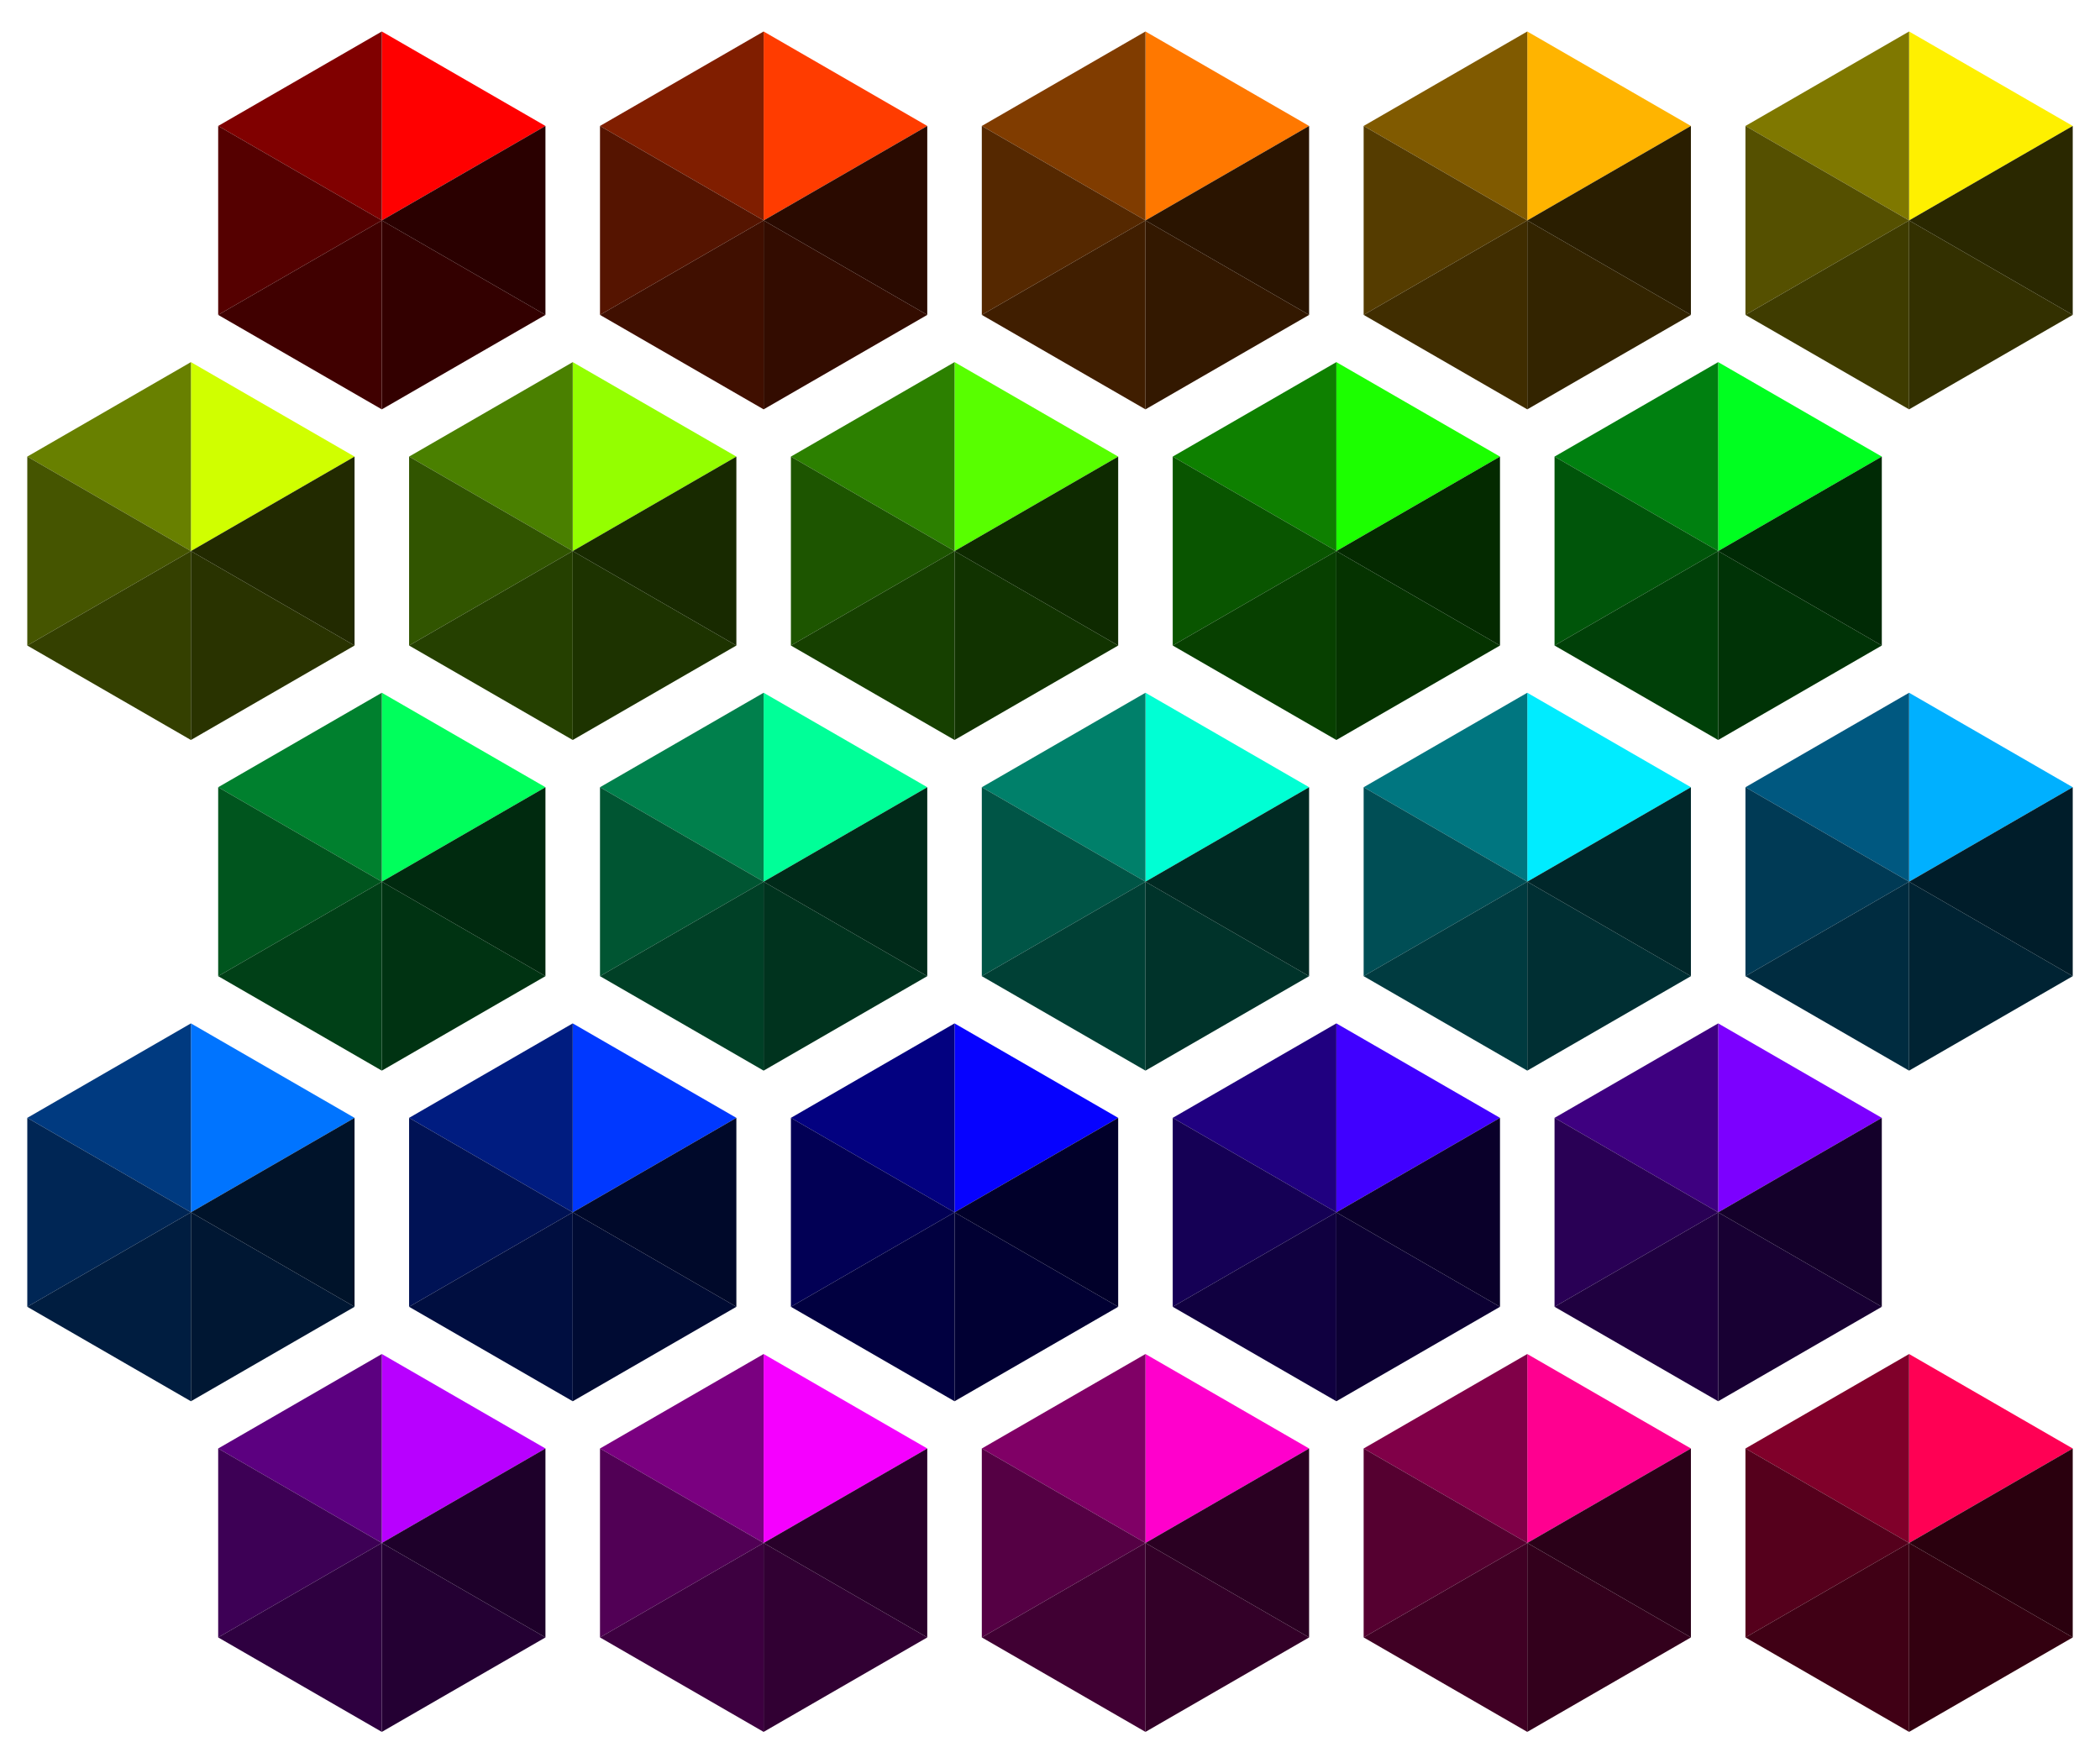 <?xml version="1.0" encoding="UTF-8"?>
<svg xmlns="http://www.w3.org/2000/svg" xmlns:xlink="http://www.w3.org/1999/xlink" width="333.42pt" height="280pt" viewBox="0 0 333.42 280" version="1.1">
<g id="surface3142">
<path style=" stroke:none;fill-rule:nonzero;fill:rgb(100%,0%,0%);fill-opacity:1;" d="M 60.621 35 L 86.602 20 L 60.621 5 "/>
<path style=" stroke:none;fill-rule:nonzero;fill:rgb(50%,0%,0%);fill-opacity:1;" d="M 60.621 35 L 60.621 5 L 34.641 20 "/>
<path style=" stroke:none;fill-rule:nonzero;fill:rgb(33.333%,0%,0%);fill-opacity:1;" d="M 60.621 35 L 34.641 20 L 34.641 50 "/>
<path style=" stroke:none;fill-rule:nonzero;fill:rgb(25%,0%,0%);fill-opacity:1;" d="M 60.621 35 L 34.641 50 L 60.621 65 "/>
<path style=" stroke:none;fill-rule:nonzero;fill:rgb(20%,0%,0%);fill-opacity:1;" d="M 60.621 35 L 60.621 65 L 86.602 50 "/>
<path style=" stroke:none;fill-rule:nonzero;fill:rgb(16.667%,0%,0%);fill-opacity:1;" d="M 60.621 35 L 86.602 50 L 86.602 20 "/>
<path style=" stroke:none;fill-rule:nonzero;fill:rgb(100%,23.529%,0%);fill-opacity:1;" d="M 121.242 35 L 147.223 20 L 121.242 5 "/>
<path style=" stroke:none;fill-rule:nonzero;fill:rgb(50%,11.765%,0%);fill-opacity:1;" d="M 121.242 35 L 121.242 5 L 95.262 20 "/>
<path style=" stroke:none;fill-rule:nonzero;fill:rgb(33.333%,7.843%,0%);fill-opacity:1;" d="M 121.242 35 L 95.262 20 L 95.262 50 "/>
<path style=" stroke:none;fill-rule:nonzero;fill:rgb(25%,5.882%,0%);fill-opacity:1;" d="M 121.242 35 L 95.262 50 L 121.242 65 "/>
<path style=" stroke:none;fill-rule:nonzero;fill:rgb(20%,4.706%,0%);fill-opacity:1;" d="M 121.242 35 L 121.242 65 L 147.223 50 "/>
<path style=" stroke:none;fill-rule:nonzero;fill:rgb(16.667%,3.922%,0%);fill-opacity:1;" d="M 121.242 35 L 147.223 50 L 147.223 20 "/>
<path style=" stroke:none;fill-rule:nonzero;fill:rgb(100%,47.059%,0%);fill-opacity:1;" d="M 181.867 35 L 207.848 20 L 181.867 5 "/>
<path style=" stroke:none;fill-rule:nonzero;fill:rgb(50%,23.529%,0%);fill-opacity:1;" d="M 181.867 35 L 181.867 5 L 155.883 20 "/>
<path style=" stroke:none;fill-rule:nonzero;fill:rgb(33.333%,15.686%,0%);fill-opacity:1;" d="M 181.867 35 L 155.883 20 L 155.883 50 "/>
<path style=" stroke:none;fill-rule:nonzero;fill:rgb(25%,11.765%,0%);fill-opacity:1;" d="M 181.867 35 L 155.883 50 L 181.867 65 "/>
<path style=" stroke:none;fill-rule:nonzero;fill:rgb(20%,9.412%,0%);fill-opacity:1;" d="M 181.867 35 L 181.867 65 L 207.848 50 "/>
<path style=" stroke:none;fill-rule:nonzero;fill:rgb(16.667%,7.843%,0%);fill-opacity:1;" d="M 181.867 35 L 207.848 50 L 207.848 20 "/>
<path style=" stroke:none;fill-rule:nonzero;fill:rgb(100%,70.588%,0%);fill-opacity:1;" d="M 242.488 35 L 268.469 20 L 242.488 5 "/>
<path style=" stroke:none;fill-rule:nonzero;fill:rgb(50%,35.294%,0%);fill-opacity:1;" d="M 242.488 35 L 242.488 5 L 216.508 20 "/>
<path style=" stroke:none;fill-rule:nonzero;fill:rgb(33.333%,23.529%,0%);fill-opacity:1;" d="M 242.488 35 L 216.508 20 L 216.508 50 "/>
<path style=" stroke:none;fill-rule:nonzero;fill:rgb(25%,17.647%,0%);fill-opacity:1;" d="M 242.488 35 L 216.508 50 L 242.488 65 "/>
<path style=" stroke:none;fill-rule:nonzero;fill:rgb(20%,14.118%,0%);fill-opacity:1;" d="M 242.488 35 L 242.488 65 L 268.469 50 "/>
<path style=" stroke:none;fill-rule:nonzero;fill:rgb(16.667%,11.765%,0%);fill-opacity:1;" d="M 242.488 35 L 268.469 50 L 268.469 20 "/>
<path style=" stroke:none;fill-rule:nonzero;fill:rgb(99.608%,94.118%,0%);fill-opacity:1;" d="M 303.109 35 L 329.09 20 L 303.109 5 "/>
<path style=" stroke:none;fill-rule:nonzero;fill:rgb(49.804%,47.059%,0%);fill-opacity:1;" d="M 303.109 35 L 303.109 5 L 277.129 20 "/>
<path style=" stroke:none;fill-rule:nonzero;fill:rgb(33.203%,31.373%,0%);fill-opacity:1;" d="M 303.109 35 L 277.129 20 L 277.129 50 "/>
<path style=" stroke:none;fill-rule:nonzero;fill:rgb(24.902%,23.529%,0%);fill-opacity:1;" d="M 303.109 35 L 277.129 50 L 303.109 65 "/>
<path style=" stroke:none;fill-rule:nonzero;fill:rgb(19.922%,18.824%,0%);fill-opacity:1;" d="M 303.109 35 L 303.109 65 L 329.09 50 "/>
<path style=" stroke:none;fill-rule:nonzero;fill:rgb(16.601%,15.686%,0%);fill-opacity:1;" d="M 303.109 35 L 329.09 50 L 329.09 20 "/>
<path style=" stroke:none;fill-rule:nonzero;fill:rgb(81.569%,100%,0%);fill-opacity:1;" d="M 30.312 87.5 L 56.293 72.5 L 30.312 57.5 "/>
<path style=" stroke:none;fill-rule:nonzero;fill:rgb(40.784%,50%,0%);fill-opacity:1;" d="M 30.312 87.5 L 30.312 57.5 L 4.332 72.5 "/>
<path style=" stroke:none;fill-rule:nonzero;fill:rgb(27.19%,33.333%,0%);fill-opacity:1;" d="M 30.312 87.5 L 4.332 72.5 L 4.332 102.5 "/>
<path style=" stroke:none;fill-rule:nonzero;fill:rgb(20.392%,25%,0%);fill-opacity:1;" d="M 30.312 87.5 L 4.332 102.5 L 30.312 117.5 "/>
<path style=" stroke:none;fill-rule:nonzero;fill:rgb(16.314%,20%,0%);fill-opacity:1;" d="M 30.312 87.5 L 30.312 117.5 L 56.293 102.5 "/>
<path style=" stroke:none;fill-rule:nonzero;fill:rgb(13.595%,16.667%,0%);fill-opacity:1;" d="M 30.312 87.5 L 56.293 102.5 L 56.293 72.5 "/>
<path style=" stroke:none;fill-rule:nonzero;fill:rgb(58.039%,100%,0%);fill-opacity:1;" d="M 90.934 87.5 L 116.914 72.5 L 90.934 57.5 "/>
<path style=" stroke:none;fill-rule:nonzero;fill:rgb(29.02%,50%,0%);fill-opacity:1;" d="M 90.934 87.5 L 90.934 57.5 L 64.953 72.5 "/>
<path style=" stroke:none;fill-rule:nonzero;fill:rgb(19.346%,33.333%,0%);fill-opacity:1;" d="M 90.934 87.5 L 64.953 72.5 L 64.953 102.5 "/>
<path style=" stroke:none;fill-rule:nonzero;fill:rgb(14.51%,25%,0%);fill-opacity:1;" d="M 90.934 87.5 L 64.953 102.5 L 90.934 117.5 "/>
<path style=" stroke:none;fill-rule:nonzero;fill:rgb(11.608%,20%,0%);fill-opacity:1;" d="M 90.934 87.5 L 90.934 117.5 L 116.914 102.5 "/>
<path style=" stroke:none;fill-rule:nonzero;fill:rgb(9.673%,16.667%,0%);fill-opacity:1;" d="M 90.934 87.5 L 116.914 102.5 L 116.914 72.5 "/>
<path style=" stroke:none;fill-rule:nonzero;fill:rgb(34.51%,100%,0%);fill-opacity:1;" d="M 151.555 87.5 L 177.535 72.5 L 151.555 57.5 "/>
<path style=" stroke:none;fill-rule:nonzero;fill:rgb(17.255%,50%,0%);fill-opacity:1;" d="M 151.555 87.5 L 151.555 57.5 L 125.574 72.5 "/>
<path style=" stroke:none;fill-rule:nonzero;fill:rgb(11.503%,33.333%,0%);fill-opacity:1;" d="M 151.555 87.5 L 125.574 72.5 L 125.574 102.5 "/>
<path style=" stroke:none;fill-rule:nonzero;fill:rgb(8.627%,25%,0%);fill-opacity:1;" d="M 151.555 87.5 L 125.574 102.5 L 151.555 117.5 "/>
<path style=" stroke:none;fill-rule:nonzero;fill:rgb(6.902%,20%,0%);fill-opacity:1;" d="M 151.555 87.5 L 151.555 117.5 L 177.535 102.5 "/>
<path style=" stroke:none;fill-rule:nonzero;fill:rgb(5.752%,16.667%,0%);fill-opacity:1;" d="M 151.555 87.5 L 177.535 102.5 L 177.535 72.5 "/>
<path style=" stroke:none;fill-rule:nonzero;fill:rgb(10.98%,100%,0%);fill-opacity:1;" d="M 212.176 87.5 L 238.156 72.5 L 212.176 57.5 "/>
<path style=" stroke:none;fill-rule:nonzero;fill:rgb(5.49%,50%,0%);fill-opacity:1;" d="M 212.176 87.5 L 212.176 57.5 L 186.195 72.5 "/>
<path style=" stroke:none;fill-rule:nonzero;fill:rgb(3.66%,33.333%,0%);fill-opacity:1;" d="M 212.176 87.5 L 186.195 72.5 L 186.195 102.5 "/>
<path style=" stroke:none;fill-rule:nonzero;fill:rgb(2.745%,25%,0%);fill-opacity:1;" d="M 212.176 87.5 L 186.195 102.5 L 212.176 117.5 "/>
<path style=" stroke:none;fill-rule:nonzero;fill:rgb(2.196%,20%,0%);fill-opacity:1;" d="M 212.176 87.5 L 212.176 117.5 L 238.156 102.5 "/>
<path style=" stroke:none;fill-rule:nonzero;fill:rgb(1.83%,16.667%,0%);fill-opacity:1;" d="M 212.176 87.5 L 238.156 102.5 L 238.156 72.5 "/>
<path style=" stroke:none;fill-rule:nonzero;fill:rgb(0%,100%,12.549%);fill-opacity:1;" d="M 272.797 87.5 L 298.777 72.5 L 272.797 57.5 "/>
<path style=" stroke:none;fill-rule:nonzero;fill:rgb(0%,50%,6.275%);fill-opacity:1;" d="M 272.797 87.5 L 272.797 57.5 L 246.816 72.5 "/>
<path style=" stroke:none;fill-rule:nonzero;fill:rgb(0%,33.333%,4.183%);fill-opacity:1;" d="M 272.797 87.5 L 246.816 72.5 L 246.816 102.5 "/>
<path style=" stroke:none;fill-rule:nonzero;fill:rgb(0%,25%,3.137%);fill-opacity:1;" d="M 272.797 87.5 L 246.816 102.5 L 272.797 117.5 "/>
<path style=" stroke:none;fill-rule:nonzero;fill:rgb(0%,20%,2.51%);fill-opacity:1;" d="M 272.797 87.5 L 272.797 117.5 L 298.777 102.5 "/>
<path style=" stroke:none;fill-rule:nonzero;fill:rgb(0%,16.667%,2.092%);fill-opacity:1;" d="M 272.797 87.5 L 298.777 102.5 L 298.777 72.5 "/>
<path style=" stroke:none;fill-rule:nonzero;fill:rgb(0%,100%,36.078%);fill-opacity:1;" d="M 60.621 140 L 86.602 125 L 60.621 110 "/>
<path style=" stroke:none;fill-rule:nonzero;fill:rgb(0%,50%,18.039%);fill-opacity:1;" d="M 60.621 140 L 60.621 110 L 34.641 125 "/>
<path style=" stroke:none;fill-rule:nonzero;fill:rgb(0%,33.333%,12.026%);fill-opacity:1;" d="M 60.621 140 L 34.641 125 L 34.641 155 "/>
<path style=" stroke:none;fill-rule:nonzero;fill:rgb(0%,25%,9.02%);fill-opacity:1;" d="M 60.621 140 L 34.641 155 L 60.621 170 "/>
<path style=" stroke:none;fill-rule:nonzero;fill:rgb(0%,20%,7.216%);fill-opacity:1;" d="M 60.621 140 L 60.621 170 L 86.602 155 "/>
<path style=" stroke:none;fill-rule:nonzero;fill:rgb(0%,16.667%,6.013%);fill-opacity:1;" d="M 60.621 140 L 86.602 155 L 86.602 125 "/>
<path style=" stroke:none;fill-rule:nonzero;fill:rgb(0%,100%,59.608%);fill-opacity:1;" d="M 121.242 140 L 147.223 125 L 121.242 110 "/>
<path style=" stroke:none;fill-rule:nonzero;fill:rgb(0%,50%,29.804%);fill-opacity:1;" d="M 121.242 140 L 121.242 110 L 95.262 125 "/>
<path style=" stroke:none;fill-rule:nonzero;fill:rgb(0%,33.333%,19.869%);fill-opacity:1;" d="M 121.242 140 L 95.262 125 L 95.262 155 "/>
<path style=" stroke:none;fill-rule:nonzero;fill:rgb(0%,25%,14.902%);fill-opacity:1;" d="M 121.242 140 L 95.262 155 L 121.242 170 "/>
<path style=" stroke:none;fill-rule:nonzero;fill:rgb(0%,20%,11.922%);fill-opacity:1;" d="M 121.242 140 L 121.242 170 L 147.223 155 "/>
<path style=" stroke:none;fill-rule:nonzero;fill:rgb(0%,16.667%,9.935%);fill-opacity:1;" d="M 121.242 140 L 147.223 155 L 147.223 125 "/>
<path style=" stroke:none;fill-rule:nonzero;fill:rgb(0%,100%,83.137%);fill-opacity:1;" d="M 181.867 140 L 207.848 125 L 181.867 110 "/>
<path style=" stroke:none;fill-rule:nonzero;fill:rgb(0%,50%,41.569%);fill-opacity:1;" d="M 181.867 140 L 181.867 110 L 155.883 125 "/>
<path style=" stroke:none;fill-rule:nonzero;fill:rgb(0%,33.333%,27.712%);fill-opacity:1;" d="M 181.867 140 L 155.883 125 L 155.883 155 "/>
<path style=" stroke:none;fill-rule:nonzero;fill:rgb(0%,25%,20.784%);fill-opacity:1;" d="M 181.867 140 L 155.883 155 L 181.867 170 "/>
<path style=" stroke:none;fill-rule:nonzero;fill:rgb(0%,20%,16.627%);fill-opacity:1;" d="M 181.867 140 L 181.867 170 L 207.848 155 "/>
<path style=" stroke:none;fill-rule:nonzero;fill:rgb(0%,16.667%,13.856%);fill-opacity:1;" d="M 181.867 140 L 207.848 155 L 207.848 125 "/>
<path style=" stroke:none;fill-rule:nonzero;fill:rgb(0%,92.549%,100%);fill-opacity:1;" d="M 242.488 140 L 268.469 125 L 242.488 110 "/>
<path style=" stroke:none;fill-rule:nonzero;fill:rgb(0%,46.275%,50%);fill-opacity:1;" d="M 242.488 140 L 242.488 110 L 216.508 125 "/>
<path style=" stroke:none;fill-rule:nonzero;fill:rgb(0%,30.85%,33.333%);fill-opacity:1;" d="M 242.488 140 L 216.508 125 L 216.508 155 "/>
<path style=" stroke:none;fill-rule:nonzero;fill:rgb(0%,23.137%,25%);fill-opacity:1;" d="M 242.488 140 L 216.508 155 L 242.488 170 "/>
<path style=" stroke:none;fill-rule:nonzero;fill:rgb(0%,18.51%,20%);fill-opacity:1;" d="M 242.488 140 L 242.488 170 L 268.469 155 "/>
<path style=" stroke:none;fill-rule:nonzero;fill:rgb(0%,15.425%,16.667%);fill-opacity:1;" d="M 242.488 140 L 268.469 155 L 268.469 125 "/>
<path style=" stroke:none;fill-rule:nonzero;fill:rgb(0%,69.02%,100%);fill-opacity:1;" d="M 303.109 140 L 329.09 125 L 303.109 110 "/>
<path style=" stroke:none;fill-rule:nonzero;fill:rgb(0%,34.51%,50%);fill-opacity:1;" d="M 303.109 140 L 303.109 110 L 277.129 125 "/>
<path style=" stroke:none;fill-rule:nonzero;fill:rgb(0%,23.007%,33.333%);fill-opacity:1;" d="M 303.109 140 L 277.129 125 L 277.129 155 "/>
<path style=" stroke:none;fill-rule:nonzero;fill:rgb(0%,17.255%,25%);fill-opacity:1;" d="M 303.109 140 L 277.129 155 L 303.109 170 "/>
<path style=" stroke:none;fill-rule:nonzero;fill:rgb(0%,13.804%,20%);fill-opacity:1;" d="M 303.109 140 L 303.109 170 L 329.09 155 "/>
<path style=" stroke:none;fill-rule:nonzero;fill:rgb(0%,11.503%,16.667%);fill-opacity:1;" d="M 303.109 140 L 329.09 155 L 329.09 125 "/>
<path style=" stroke:none;fill-rule:nonzero;fill:rgb(0%,45.49%,100%);fill-opacity:1;" d="M 30.312 192.5 L 56.293 177.5 L 30.312 162.5 "/>
<path style=" stroke:none;fill-rule:nonzero;fill:rgb(0%,22.745%,50%);fill-opacity:1;" d="M 30.312 192.5 L 30.312 162.5 L 4.332 177.5 "/>
<path style=" stroke:none;fill-rule:nonzero;fill:rgb(0%,15.163%,33.333%);fill-opacity:1;" d="M 30.312 192.5 L 4.332 177.5 L 4.332 207.5 "/>
<path style=" stroke:none;fill-rule:nonzero;fill:rgb(0%,11.373%,25%);fill-opacity:1;" d="M 30.312 192.5 L 4.332 207.5 L 30.312 222.5 "/>
<path style=" stroke:none;fill-rule:nonzero;fill:rgb(0%,9.098%,20%);fill-opacity:1;" d="M 30.312 192.5 L 30.312 222.5 L 56.293 207.5 "/>
<path style=" stroke:none;fill-rule:nonzero;fill:rgb(0%,7.582%,16.667%);fill-opacity:1;" d="M 30.312 192.5 L 56.293 207.5 L 56.293 177.5 "/>
<path style=" stroke:none;fill-rule:nonzero;fill:rgb(0%,21.961%,100%);fill-opacity:1;" d="M 90.934 192.5 L 116.914 177.5 L 90.934 162.5 "/>
<path style=" stroke:none;fill-rule:nonzero;fill:rgb(0%,10.98%,50%);fill-opacity:1;" d="M 90.934 192.5 L 90.934 162.5 L 64.953 177.5 "/>
<path style=" stroke:none;fill-rule:nonzero;fill:rgb(0%,7.32%,33.333%);fill-opacity:1;" d="M 90.934 192.5 L 64.953 177.5 L 64.953 207.5 "/>
<path style=" stroke:none;fill-rule:nonzero;fill:rgb(0%,5.49%,25%);fill-opacity:1;" d="M 90.934 192.5 L 64.953 207.5 L 90.934 222.5 "/>
<path style=" stroke:none;fill-rule:nonzero;fill:rgb(0%,4.392%,20%);fill-opacity:1;" d="M 90.934 192.5 L 90.934 222.5 L 116.914 207.5 "/>
<path style=" stroke:none;fill-rule:nonzero;fill:rgb(0%,3.66%,16.667%);fill-opacity:1;" d="M 90.934 192.5 L 116.914 207.5 L 116.914 177.5 "/>
<path style=" stroke:none;fill-rule:nonzero;fill:rgb(2.353%,0.784%,100%);fill-opacity:1;" d="M 151.555 192.5 L 177.535 177.5 L 151.555 162.5 "/>
<path style=" stroke:none;fill-rule:nonzero;fill:rgb(1.176%,0.392%,50%);fill-opacity:1;" d="M 151.555 192.5 L 151.555 162.5 L 125.574 177.5 "/>
<path style=" stroke:none;fill-rule:nonzero;fill:rgb(0.784%,0.261%,33.333%);fill-opacity:1;" d="M 151.555 192.5 L 125.574 177.5 L 125.574 207.5 "/>
<path style=" stroke:none;fill-rule:nonzero;fill:rgb(0.588%,0.196%,25%);fill-opacity:1;" d="M 151.555 192.5 L 125.574 207.5 L 151.555 222.5 "/>
<path style=" stroke:none;fill-rule:nonzero;fill:rgb(0.471%,0.157%,20%);fill-opacity:1;" d="M 151.555 192.5 L 151.555 222.5 L 177.535 207.5 "/>
<path style=" stroke:none;fill-rule:nonzero;fill:rgb(0.392%,0.131%,16.667%);fill-opacity:1;" d="M 151.555 192.5 L 177.535 207.5 L 177.535 177.5 "/>
<path style=" stroke:none;fill-rule:nonzero;fill:rgb(25.098%,0%,100%);fill-opacity:1;" d="M 212.176 192.5 L 238.156 177.5 L 212.176 162.5 "/>
<path style=" stroke:none;fill-rule:nonzero;fill:rgb(12.549%,0%,50%);fill-opacity:1;" d="M 212.176 192.5 L 212.176 162.5 L 186.195 177.5 "/>
<path style=" stroke:none;fill-rule:nonzero;fill:rgb(8.366%,0%,33.333%);fill-opacity:1;" d="M 212.176 192.5 L 186.195 177.5 L 186.195 207.5 "/>
<path style=" stroke:none;fill-rule:nonzero;fill:rgb(6.275%,0%,25%);fill-opacity:1;" d="M 212.176 192.5 L 186.195 207.5 L 212.176 222.5 "/>
<path style=" stroke:none;fill-rule:nonzero;fill:rgb(5.02%,0%,20%);fill-opacity:1;" d="M 212.176 192.5 L 212.176 222.5 L 238.156 207.5 "/>
<path style=" stroke:none;fill-rule:nonzero;fill:rgb(4.183%,0%,16.667%);fill-opacity:1;" d="M 212.176 192.5 L 238.156 207.5 L 238.156 177.5 "/>
<path style=" stroke:none;fill-rule:nonzero;fill:rgb(48.627%,0%,100%);fill-opacity:1;" d="M 272.797 192.5 L 298.777 177.5 L 272.797 162.5 "/>
<path style=" stroke:none;fill-rule:nonzero;fill:rgb(24.314%,0%,50%);fill-opacity:1;" d="M 272.797 192.5 L 272.797 162.5 L 246.816 177.5 "/>
<path style=" stroke:none;fill-rule:nonzero;fill:rgb(16.209%,0%,33.333%);fill-opacity:1;" d="M 272.797 192.5 L 246.816 177.5 L 246.816 207.5 "/>
<path style=" stroke:none;fill-rule:nonzero;fill:rgb(12.157%,0%,25%);fill-opacity:1;" d="M 272.797 192.5 L 246.816 207.5 L 272.797 222.5 "/>
<path style=" stroke:none;fill-rule:nonzero;fill:rgb(9.725%,0%,20%);fill-opacity:1;" d="M 272.797 192.5 L 272.797 222.5 L 298.777 207.5 "/>
<path style=" stroke:none;fill-rule:nonzero;fill:rgb(8.105%,0%,16.667%);fill-opacity:1;" d="M 272.797 192.5 L 298.777 207.5 L 298.777 177.5 "/>
<path style=" stroke:none;fill-rule:nonzero;fill:rgb(72.157%,0%,100%);fill-opacity:1;" d="M 60.621 245 L 86.602 230 L 60.621 215 "/>
<path style=" stroke:none;fill-rule:nonzero;fill:rgb(36.078%,0%,50%);fill-opacity:1;" d="M 60.621 245 L 60.621 215 L 34.641 230 "/>
<path style=" stroke:none;fill-rule:nonzero;fill:rgb(24.052%,0%,33.333%);fill-opacity:1;" d="M 60.621 245 L 34.641 230 L 34.641 260 "/>
<path style=" stroke:none;fill-rule:nonzero;fill:rgb(18.039%,0%,25%);fill-opacity:1;" d="M 60.621 245 L 34.641 260 L 60.621 275 "/>
<path style=" stroke:none;fill-rule:nonzero;fill:rgb(14.431%,0%,20%);fill-opacity:1;" d="M 60.621 245 L 60.621 275 L 86.602 260 "/>
<path style=" stroke:none;fill-rule:nonzero;fill:rgb(12.026%,0%,16.667%);fill-opacity:1;" d="M 60.621 245 L 86.602 260 L 86.602 230 "/>
<path style=" stroke:none;fill-rule:nonzero;fill:rgb(96.078%,0%,100%);fill-opacity:1;" d="M 121.242 245 L 147.223 230 L 121.242 215 "/>
<path style=" stroke:none;fill-rule:nonzero;fill:rgb(48.039%,0%,50%);fill-opacity:1;" d="M 121.242 245 L 121.242 215 L 95.262 230 "/>
<path style=" stroke:none;fill-rule:nonzero;fill:rgb(32.026%,0%,33.333%);fill-opacity:1;" d="M 121.242 245 L 95.262 230 L 95.262 260 "/>
<path style=" stroke:none;fill-rule:nonzero;fill:rgb(24.02%,0%,25%);fill-opacity:1;" d="M 121.242 245 L 95.262 260 L 121.242 275 "/>
<path style=" stroke:none;fill-rule:nonzero;fill:rgb(19.216%,0%,20%);fill-opacity:1;" d="M 121.242 245 L 121.242 275 L 147.223 260 "/>
<path style=" stroke:none;fill-rule:nonzero;fill:rgb(16.013%,0%,16.667%);fill-opacity:1;" d="M 121.242 245 L 147.223 260 L 147.223 230 "/>
<path style=" stroke:none;fill-rule:nonzero;fill:rgb(100%,0%,80%);fill-opacity:1;" d="M 181.867 245 L 207.848 230 L 181.867 215 "/>
<path style=" stroke:none;fill-rule:nonzero;fill:rgb(50%,0%,40%);fill-opacity:1;" d="M 181.867 245 L 181.867 215 L 155.883 230 "/>
<path style=" stroke:none;fill-rule:nonzero;fill:rgb(33.333%,0%,26.667%);fill-opacity:1;" d="M 181.867 245 L 155.883 230 L 155.883 260 "/>
<path style=" stroke:none;fill-rule:nonzero;fill:rgb(25%,0%,20%);fill-opacity:1;" d="M 181.867 245 L 155.883 260 L 181.867 275 "/>
<path style=" stroke:none;fill-rule:nonzero;fill:rgb(20%,0%,16%);fill-opacity:1;" d="M 181.867 245 L 181.867 275 L 207.848 260 "/>
<path style=" stroke:none;fill-rule:nonzero;fill:rgb(16.667%,0%,13.333%);fill-opacity:1;" d="M 181.867 245 L 207.848 260 L 207.848 230 "/>
<path style=" stroke:none;fill-rule:nonzero;fill:rgb(100%,0%,56.471%);fill-opacity:1;" d="M 242.488 245 L 268.469 230 L 242.488 215 "/>
<path style=" stroke:none;fill-rule:nonzero;fill:rgb(50%,0%,28.235%);fill-opacity:1;" d="M 242.488 245 L 242.488 215 L 216.508 230 "/>
<path style=" stroke:none;fill-rule:nonzero;fill:rgb(33.333%,0%,18.824%);fill-opacity:1;" d="M 242.488 245 L 216.508 230 L 216.508 260 "/>
<path style=" stroke:none;fill-rule:nonzero;fill:rgb(25%,0%,14.118%);fill-opacity:1;" d="M 242.488 245 L 216.508 260 L 242.488 275 "/>
<path style=" stroke:none;fill-rule:nonzero;fill:rgb(20%,0%,11.294%);fill-opacity:1;" d="M 242.488 245 L 242.488 275 L 268.469 260 "/>
<path style=" stroke:none;fill-rule:nonzero;fill:rgb(16.667%,0%,9.412%);fill-opacity:1;" d="M 242.488 245 L 268.469 260 L 268.469 230 "/>
<path style=" stroke:none;fill-rule:nonzero;fill:rgb(100%,0%,32.941%);fill-opacity:1;" d="M 303.109 245 L 329.09 230 L 303.109 215 "/>
<path style=" stroke:none;fill-rule:nonzero;fill:rgb(50%,0%,16.471%);fill-opacity:1;" d="M 303.109 245 L 303.109 215 L 277.129 230 "/>
<path style=" stroke:none;fill-rule:nonzero;fill:rgb(33.333%,0%,10.98%);fill-opacity:1;" d="M 303.109 245 L 277.129 230 L 277.129 260 "/>
<path style=" stroke:none;fill-rule:nonzero;fill:rgb(25%,0%,8.235%);fill-opacity:1;" d="M 303.109 245 L 277.129 260 L 303.109 275 "/>
<path style=" stroke:none;fill-rule:nonzero;fill:rgb(20%,0%,6.588%);fill-opacity:1;" d="M 303.109 245 L 303.109 275 L 329.09 260 "/>
<path style=" stroke:none;fill-rule:nonzero;fill:rgb(16.667%,0%,5.49%);fill-opacity:1;" d="M 303.109 245 L 329.09 260 L 329.09 230 "/>
</g>
</svg>
